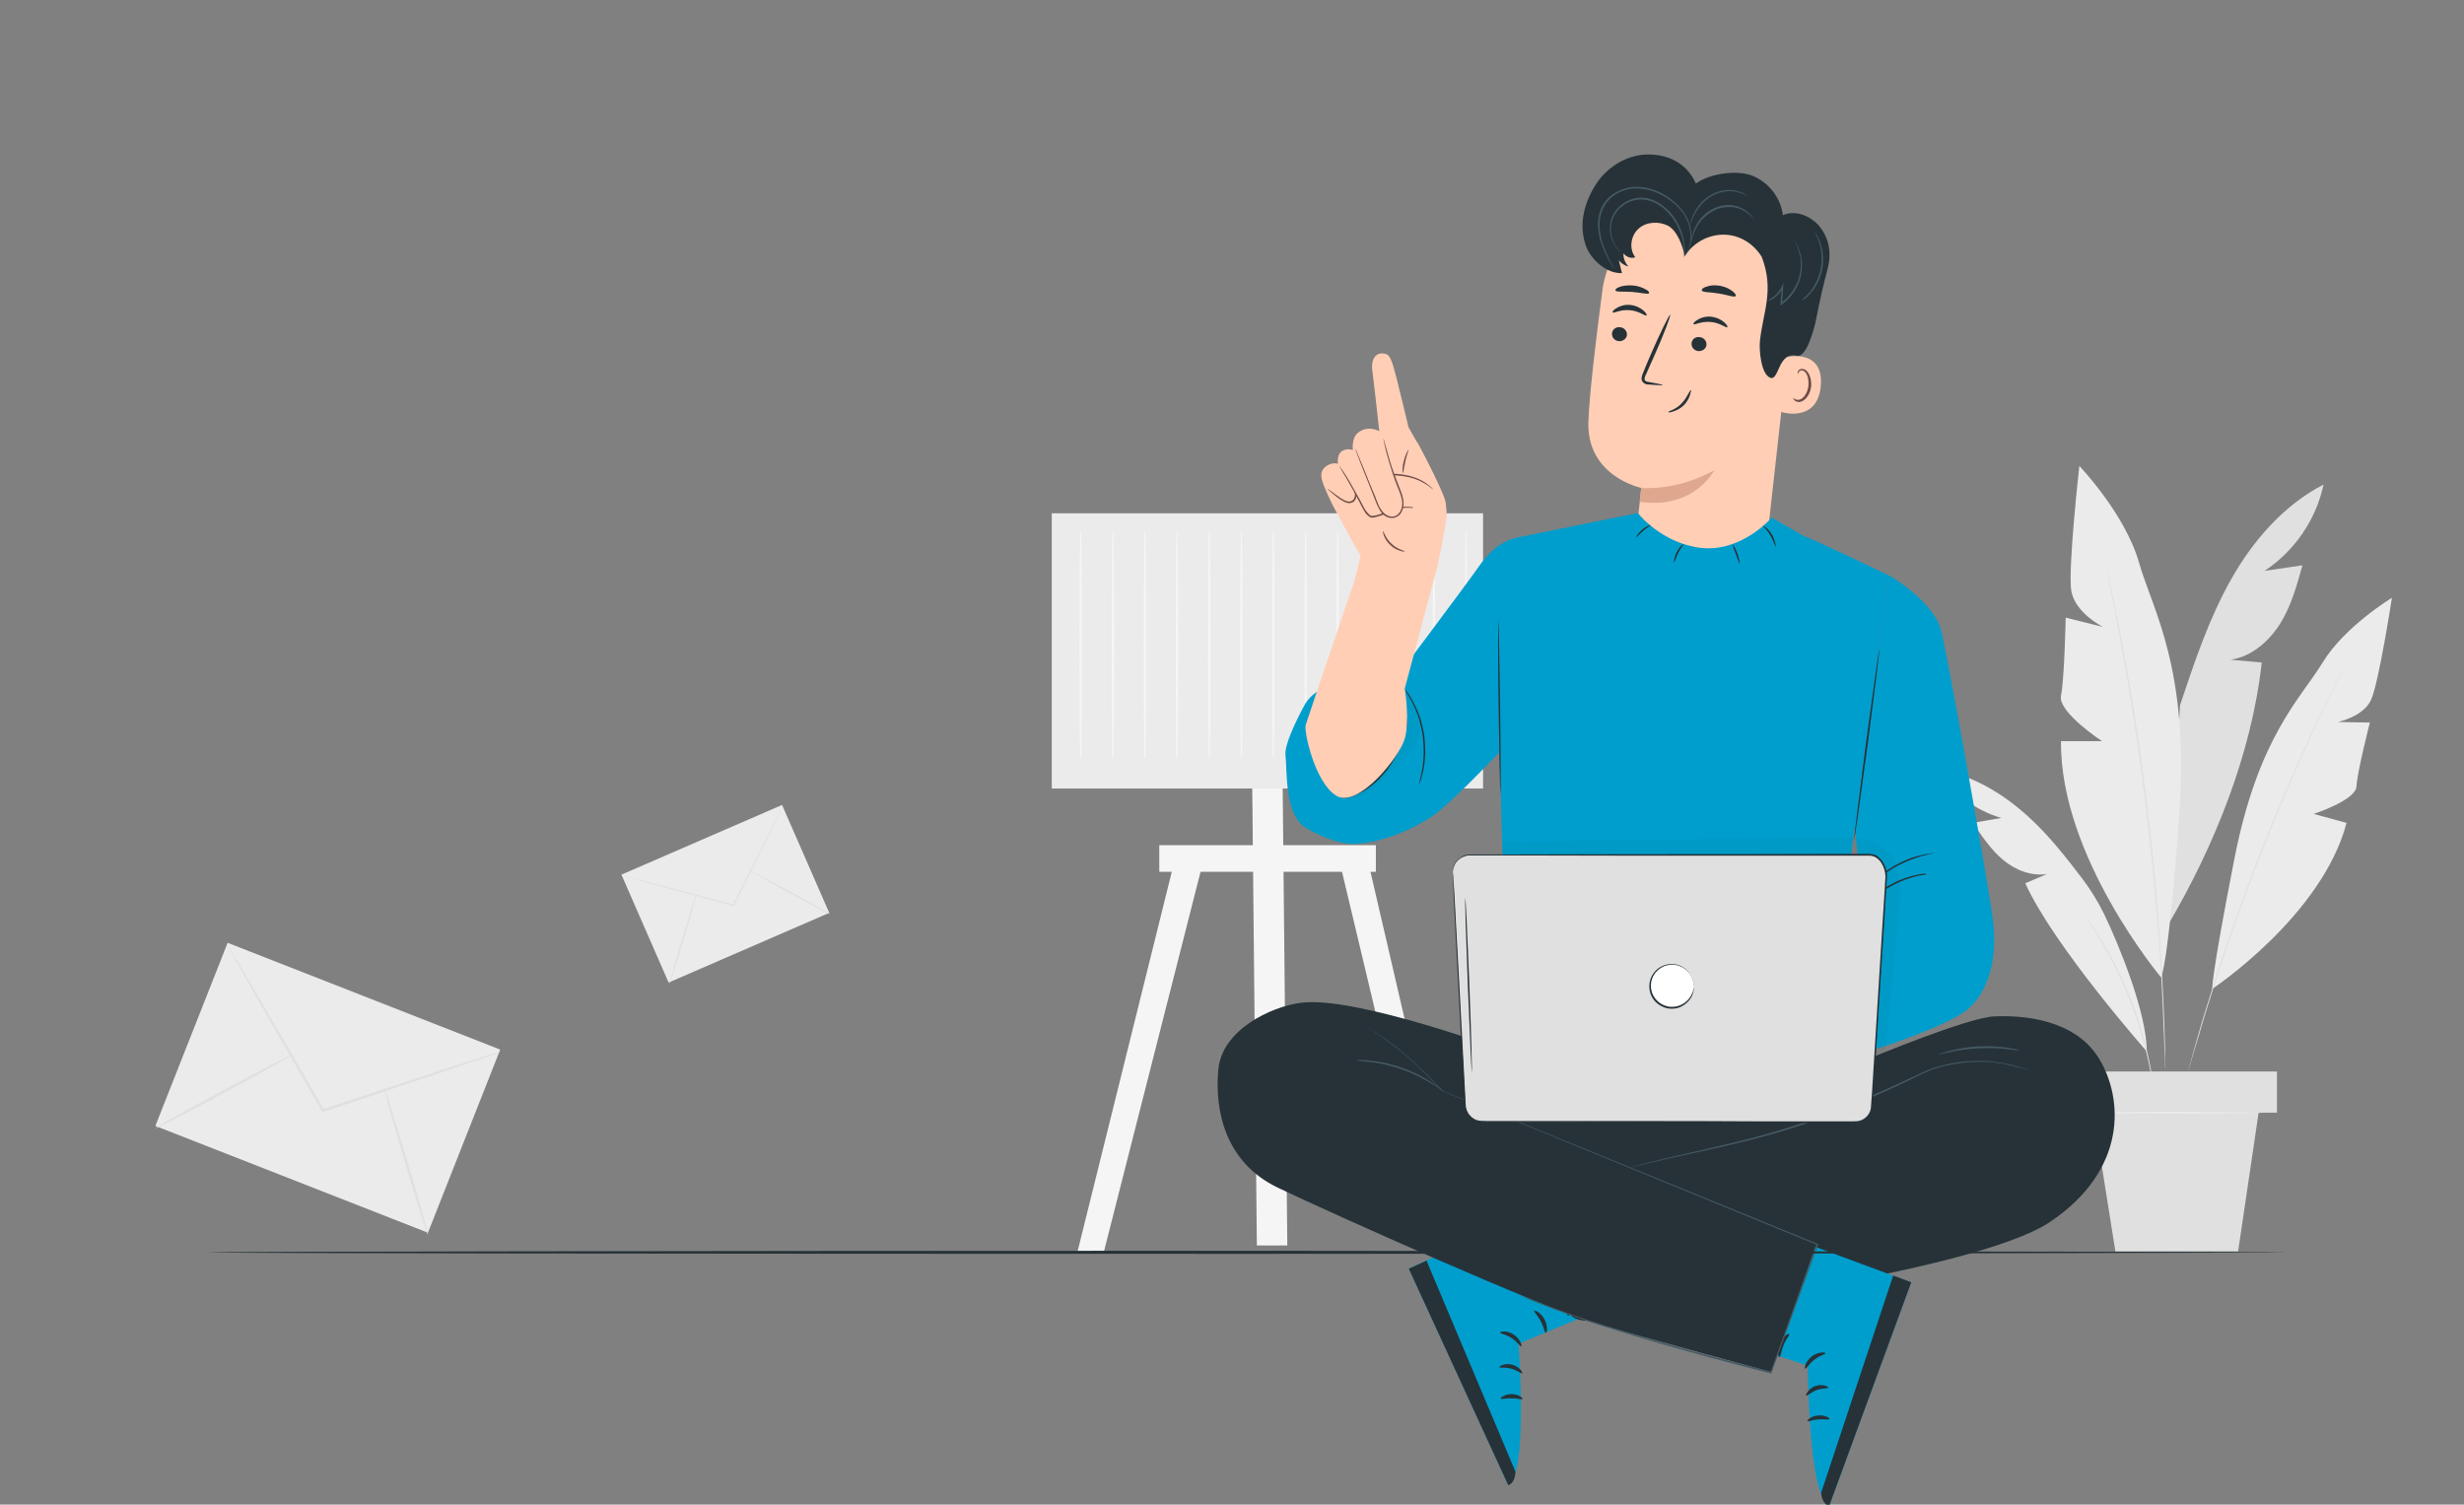 <svg width="357" height="218" viewBox="0 0 357 218" fill="none" xmlns="http://www.w3.org/2000/svg">
<rect x="0" y="0" width="357" height="218" fill="#808080" stroke="none"/>
<g clip-path="url(#clip0)">
<path d="M336.652 70.2C330.845 73.205 326.388 78.363 323.191 84.06C319.995 89.757 317.924 95.992 315.853 102.182L314.052 134.119C320.805 122.681 326.253 109.179 327.693 95.992C326.208 95.857 324.677 95.723 323.191 95.588C326.208 95.139 328.729 92.942 330.349 90.385C331.97 87.783 332.78 84.823 333.591 81.907C331.745 82.176 329.944 82.445 328.098 82.714C332.465 79.844 335.572 75.268 336.652 70.2Z" fill="#E0E0E0"/>
<path d="M313.108 141.61C313.108 141.61 298.431 124.116 298.611 107.385H304.554C304.554 107.385 298.116 103.168 298.611 100.791C299.107 98.414 299.287 89.487 299.287 89.487L304.689 90.833C304.689 90.833 300.637 88.814 300.097 85.585C299.602 82.4 301.268 67.508 301.268 67.508C301.268 67.508 307.885 74.416 309.911 81.503C311.937 88.59 317.294 96.844 315.719 118.464C314.143 140.13 313.108 141.61 313.108 141.61Z" fill="#EBEBEB"/>
<path d="M320.535 143.27C320.535 143.27 336.427 132.729 339.984 119.227L335.212 117.927C335.212 117.927 341.334 115.953 341.424 113.934C341.514 111.916 343.36 104.694 343.36 104.694L338.723 104.604C338.723 104.604 342.46 103.842 343.54 101.375C344.666 98.908 346.556 86.617 346.556 86.617C346.556 86.617 339.714 90.744 336.517 95.992C333.321 101.24 327.198 106.713 323.732 124.431C320.265 142.149 320.535 143.27 320.535 143.27Z" fill="#EBEBEB"/>
<path d="M305.319 82.849C305.319 82.849 305.319 82.894 305.364 83.029C305.409 83.163 305.454 83.343 305.499 83.567C305.589 84.06 305.77 84.733 305.95 85.63C306.13 86.527 306.4 87.649 306.625 88.905C306.895 90.206 307.21 91.641 307.48 93.301C308.11 96.53 308.786 100.433 309.461 104.739C310.136 109.045 310.767 113.8 311.352 118.824C311.937 123.848 312.387 128.602 312.702 132.953C313.018 137.304 313.288 141.252 313.423 144.526C313.513 146.186 313.558 147.666 313.603 148.967C313.648 150.268 313.693 151.389 313.693 152.331C313.693 153.228 313.693 153.946 313.738 154.439C313.738 154.664 313.738 154.843 313.738 154.978C313.738 155.112 313.738 155.157 313.738 155.157C313.738 155.157 313.738 155.112 313.738 154.978C313.738 154.843 313.738 154.664 313.693 154.439C313.693 153.946 313.648 153.228 313.603 152.331C313.558 151.389 313.558 150.268 313.468 148.967C313.423 147.666 313.378 146.141 313.288 144.526C313.153 141.207 312.882 137.304 312.522 132.953C312.162 128.602 311.712 123.803 311.127 118.824C310.541 113.8 309.866 109.045 309.236 104.739C308.561 100.433 307.93 96.53 307.3 93.301C307.03 91.686 306.715 90.206 306.49 88.905C306.265 87.604 306.04 86.527 305.815 85.585C305.634 84.688 305.499 83.971 305.409 83.477C305.364 83.253 305.319 83.073 305.319 82.939C305.319 82.894 305.274 82.849 305.319 82.849Z" fill="#E0E0E0"/>
<path d="M311.036 152.331C311.036 152.331 297.621 137.169 293.434 127.974L296.585 126.628C294.289 126.987 291.948 126.045 290.193 124.565C288.437 123.084 287.131 121.111 285.826 119.227L289.968 118.509C286.186 117.433 282.855 114.876 280.919 111.512C285.826 112.319 290.238 115.01 293.884 118.33C296.855 121.021 299.332 124.206 301.763 127.391C302.933 128.961 303.968 130.62 304.824 132.37C307.075 137.035 311.036 146.768 311.036 152.331Z" fill="#EBEBEB"/>
<path d="M340.163 95.452C340.163 95.452 340.163 95.497 340.118 95.587C340.073 95.677 339.983 95.856 339.893 96.035C339.713 96.439 339.443 96.978 339.083 97.74C338.723 98.458 338.273 99.355 337.777 100.387C337.282 101.418 336.697 102.629 336.112 103.93C334.851 106.577 333.456 109.717 331.925 113.215C330.394 116.759 328.774 120.661 327.198 124.788C325.577 128.915 324.137 132.907 322.921 136.54C321.661 140.174 320.58 143.448 319.725 146.229C319.275 147.62 318.914 148.876 318.599 149.997C318.239 151.119 317.969 152.061 317.744 152.823C317.519 153.586 317.339 154.214 317.204 154.617C317.159 154.797 317.114 154.976 317.069 155.066C317.024 155.156 317.024 155.245 317.024 155.201C317.024 155.201 317.024 155.156 317.069 155.021C317.114 154.887 317.159 154.752 317.204 154.528C317.339 154.079 317.474 153.496 317.699 152.733C317.924 151.971 318.194 150.984 318.509 149.863C318.824 148.741 319.185 147.485 319.635 146.095C320.49 143.314 321.526 139.994 322.786 136.361C324.047 132.728 325.487 128.736 327.063 124.609C328.684 120.482 330.304 116.58 331.835 113.036C333.366 109.537 334.806 106.352 336.067 103.751C336.697 102.45 337.282 101.239 337.777 100.207C338.273 99.175 338.723 98.278 339.128 97.561C339.488 96.843 339.803 96.305 339.983 95.901C340.073 95.722 340.163 95.587 340.208 95.452C340.163 95.497 340.163 95.452 340.163 95.452Z" fill="#E0E0E0"/>
<path d="M312.207 158.835C312.207 158.835 312.162 158.745 312.162 158.565C312.117 158.341 312.072 158.072 312.027 157.758C311.982 157.399 311.892 156.995 311.802 156.502C311.712 156.009 311.622 155.426 311.487 154.842C311.262 153.586 310.902 152.151 310.451 150.536C310.001 148.921 309.461 147.172 308.741 145.378C308.065 143.584 307.3 141.879 306.58 140.399C305.86 138.919 305.139 137.573 304.464 136.496C304.149 135.958 303.834 135.465 303.564 135.016C303.294 134.568 303.068 134.209 302.888 133.94C302.708 133.67 302.573 133.446 302.438 133.267C302.348 133.087 302.303 133.042 302.303 132.998C302.303 132.998 302.393 133.087 302.483 133.222C302.618 133.401 302.753 133.626 302.978 133.895C303.203 134.164 303.429 134.523 303.699 134.971C303.969 135.375 304.284 135.868 304.599 136.407C305.274 137.483 305.995 138.829 306.76 140.309C307.48 141.834 308.246 143.494 308.966 145.333C309.641 147.127 310.181 148.921 310.632 150.536C311.082 152.151 311.397 153.631 311.622 154.887C311.757 155.515 311.802 156.098 311.892 156.592C311.982 157.085 312.027 157.534 312.072 157.893C312.117 158.207 312.117 158.476 312.162 158.7C312.207 158.745 312.207 158.835 312.207 158.835Z" fill="#E0E0E0"/>
<path d="M329.899 155.247H300.502V161.212H329.899V155.247Z" fill="#E0E0E0"/>
<path d="M303.293 161.212L306.49 181.307H324.272L327.243 161.212H303.293Z" fill="#E0E0E0"/>
<path d="M328.099 161.213C328.099 161.257 322.516 161.347 315.674 161.347C308.831 161.347 303.248 161.302 303.248 161.213C303.248 161.123 308.831 161.078 315.674 161.078C322.561 161.123 328.099 161.168 328.099 161.213Z" fill="#EBEBEB"/>
<path d="M170.578 123.084L156.127 181.307H159.953L174.764 123.084H170.578Z" fill="#F5F5F5"/>
<path d="M197.814 123.084L211.32 181.307H207.538L193.672 123.084H197.814Z" fill="#F5F5F5"/>
<path d="M186.514 180.455H182.102L181.427 113.62H185.838L186.514 180.455Z" fill="#F5F5F5"/>
<path d="M214.876 74.37H152.389V114.247H214.876V74.37Z" fill="#EBEBEB"/>
<path d="M199.344 122.456H167.966V126.314H199.344V122.456Z" fill="#F5F5F5"/>
<path d="M156.531 109.044C156.531 109.044 156.576 109.268 156.576 109.762H156.486C156.441 107.833 156.396 101.329 156.396 93.703C156.396 89.083 156.441 84.911 156.441 81.816C156.441 80.336 156.486 79.125 156.486 78.228C156.486 77.824 156.486 77.51 156.531 77.241C156.531 77.017 156.531 76.882 156.576 76.882C156.576 76.882 156.576 77.017 156.621 77.241C156.621 77.51 156.621 77.824 156.666 78.228C156.666 79.125 156.711 80.336 156.711 81.816C156.711 84.911 156.756 89.083 156.756 93.703C156.756 101.373 156.711 107.833 156.666 109.762H156.576C156.531 109.313 156.531 109.044 156.531 109.044Z" fill="#F5F5F5"/>
<path d="M161.214 109.044C161.214 109.044 161.259 109.268 161.259 109.762H161.169C161.124 107.833 161.079 101.329 161.079 93.703C161.079 89.083 161.124 84.911 161.124 81.816C161.124 80.336 161.169 79.125 161.169 78.228C161.169 77.824 161.169 77.51 161.214 77.241C161.214 77.017 161.214 76.882 161.259 76.882C161.259 76.882 161.259 77.017 161.304 77.241C161.304 77.51 161.304 77.824 161.349 78.228C161.349 79.125 161.394 80.336 161.394 81.816C161.394 84.911 161.439 89.083 161.439 93.703C161.439 101.373 161.394 107.833 161.349 109.762H161.169C161.169 109.313 161.169 109.044 161.214 109.044Z" fill="#F5F5F5"/>
<path d="M165.85 109.044C165.85 109.044 165.895 109.268 165.895 109.762H165.805C165.76 107.833 165.715 101.329 165.715 93.703C165.715 89.083 165.76 84.911 165.76 81.816C165.76 80.336 165.805 79.125 165.805 78.228C165.805 77.824 165.805 77.51 165.85 77.241C165.85 77.017 165.85 76.882 165.895 76.882C165.895 76.882 165.895 77.017 165.94 77.241C165.94 77.51 165.94 77.824 165.985 78.228C165.985 79.125 166.03 80.336 166.03 81.816C166.03 84.911 166.075 89.083 166.075 93.703C166.075 101.373 166.03 107.833 165.985 109.762H165.895C165.805 109.313 165.85 109.044 165.85 109.044Z" fill="#F5F5F5"/>
<path d="M170.487 109.044C170.487 109.044 170.532 109.268 170.532 109.762H170.442C170.397 107.833 170.352 101.329 170.352 93.703C170.352 89.083 170.397 84.911 170.397 81.816C170.397 80.336 170.442 79.125 170.442 78.228C170.442 77.824 170.442 77.51 170.487 77.241C170.487 77.017 170.487 76.882 170.532 76.882C170.532 76.882 170.532 77.017 170.577 77.241C170.577 77.51 170.577 77.824 170.622 78.228C170.622 79.125 170.667 80.336 170.667 81.816C170.667 84.911 170.712 89.083 170.712 93.703C170.712 101.373 170.667 107.833 170.622 109.762H170.532C170.487 109.313 170.487 109.044 170.487 109.044Z" fill="#F5F5F5"/>
<path d="M175.169 109.044C175.169 109.044 175.214 109.268 175.214 109.762H175.124C175.079 107.833 175.034 101.329 175.034 93.703C175.034 89.083 175.079 84.911 175.079 81.816C175.079 80.336 175.124 79.125 175.124 78.228C175.124 77.824 175.124 77.51 175.169 77.241C175.169 77.017 175.169 76.882 175.214 76.882C175.214 76.882 175.214 77.017 175.259 77.241C175.259 77.51 175.259 77.824 175.304 78.228C175.304 79.125 175.349 80.336 175.349 81.816C175.349 84.911 175.394 89.083 175.394 93.703C175.394 101.373 175.349 107.833 175.304 109.762H175.124C175.124 109.313 175.124 109.044 175.169 109.044Z" fill="#F5F5F5"/>
<path d="M179.805 109.044C179.805 109.044 179.85 109.268 179.85 109.762H179.76C179.715 107.833 179.67 101.329 179.67 93.703C179.67 89.083 179.715 84.911 179.715 81.816C179.715 80.336 179.76 79.125 179.76 78.228C179.76 77.824 179.76 77.51 179.805 77.241C179.805 77.017 179.805 76.882 179.85 76.882C179.85 76.882 179.85 77.017 179.895 77.241C179.895 77.51 179.895 77.824 179.94 78.228C179.94 79.125 179.985 80.336 179.985 81.816C179.985 84.911 180.03 89.083 180.03 93.703C180.03 101.373 179.985 107.833 179.94 109.762H179.85C179.76 109.313 179.805 109.044 179.805 109.044Z" fill="#F5F5F5"/>
<path d="M184.443 109.044C184.443 109.044 184.488 109.268 184.488 109.762H184.398C184.353 107.833 184.308 101.329 184.308 93.703C184.308 89.083 184.353 84.911 184.353 81.816C184.353 80.336 184.398 79.125 184.398 78.228C184.398 77.824 184.398 77.51 184.443 77.241C184.443 77.017 184.443 76.882 184.488 76.882C184.488 76.882 184.488 77.017 184.533 77.241C184.533 77.51 184.533 77.824 184.578 78.228C184.578 79.125 184.623 80.336 184.623 81.816C184.623 84.911 184.668 89.083 184.668 93.703C184.668 101.373 184.623 107.833 184.578 109.762H184.488C184.443 109.313 184.443 109.044 184.443 109.044Z" fill="#F5F5F5"/>
<path d="M189.126 109.044C189.126 109.044 189.171 109.268 189.171 109.762H189.081C189.035 107.833 188.99 101.329 188.99 93.703C188.99 89.083 189.035 84.911 189.035 81.816C189.035 80.336 189.081 79.125 189.081 78.228C189.081 77.824 189.081 77.51 189.126 77.241C189.126 77.017 189.126 76.882 189.171 76.882C189.171 76.882 189.171 77.017 189.216 77.241C189.216 77.51 189.216 77.824 189.261 78.228C189.261 79.125 189.306 80.336 189.306 81.816C189.306 84.911 189.351 89.083 189.351 93.703C189.351 101.373 189.306 107.833 189.261 109.762H189.081C189.081 109.313 189.081 109.044 189.126 109.044Z" fill="#F5F5F5"/>
<path d="M193.762 109.044C193.762 109.044 193.807 109.268 193.807 109.762H193.717C193.672 107.833 193.627 101.329 193.627 93.703C193.627 89.083 193.672 84.911 193.672 81.816C193.672 80.336 193.717 79.125 193.717 78.228C193.717 77.824 193.717 77.51 193.762 77.241C193.762 77.017 193.762 76.882 193.807 76.882C193.807 76.882 193.807 77.017 193.852 77.241C193.852 77.51 193.852 77.824 193.897 78.228C193.897 79.125 193.942 80.336 193.942 81.816C193.942 84.911 193.987 89.083 193.987 93.703C193.987 101.373 193.942 107.833 193.897 109.762H193.807C193.717 109.313 193.762 109.044 193.762 109.044Z" fill="#F5F5F5"/>
<path d="M198.399 109.044C198.399 109.044 198.444 109.268 198.444 109.762H198.354C198.309 107.833 198.264 101.329 198.264 93.703C198.264 89.083 198.309 84.911 198.309 81.816C198.309 80.336 198.354 79.125 198.354 78.228C198.354 77.824 198.354 77.51 198.399 77.241C198.399 77.017 198.399 76.882 198.444 76.882C198.444 76.882 198.444 77.017 198.489 77.241C198.489 77.51 198.489 77.824 198.534 78.228C198.534 79.125 198.579 80.336 198.579 81.816C198.579 84.911 198.624 89.083 198.624 93.703C198.624 101.373 198.579 107.833 198.534 109.762H198.444C198.399 109.313 198.399 109.044 198.399 109.044Z" fill="#F5F5F5"/>
<path d="M203.081 109.044C203.081 109.044 203.126 109.268 203.126 109.762H203.036C202.991 107.833 202.946 101.329 202.946 93.703C202.946 89.083 202.991 84.911 202.991 81.816C202.991 80.336 203.036 79.125 203.036 78.228C203.036 77.824 203.036 77.51 203.081 77.241C203.081 77.017 203.081 76.882 203.126 76.882C203.126 76.882 203.126 77.017 203.171 77.241C203.171 77.51 203.171 77.824 203.216 78.228C203.216 79.125 203.261 80.336 203.261 81.816C203.261 84.911 203.306 89.083 203.306 93.703C203.306 101.373 203.261 107.833 203.216 109.762H203.036C203.036 109.313 203.036 109.044 203.081 109.044Z" fill="#F5F5F5"/>
<path d="M207.717 109.044C207.717 109.044 207.762 109.268 207.762 109.762H207.672C207.627 107.833 207.582 101.329 207.582 93.703C207.582 89.083 207.627 84.911 207.627 81.816C207.627 80.336 207.672 79.125 207.672 78.228C207.672 77.824 207.672 77.51 207.717 77.241C207.717 77.017 207.717 76.882 207.762 76.882C207.762 76.882 207.762 77.017 207.807 77.241C207.807 77.51 207.807 77.824 207.852 78.228C207.852 79.125 207.897 80.336 207.897 81.816C207.897 84.911 207.942 89.083 207.942 93.703C207.942 101.373 207.897 107.833 207.852 109.762H207.762C207.672 109.313 207.717 109.044 207.717 109.044Z" fill="#F5F5F5"/>
<path d="M212.355 109.044C212.355 109.044 212.4 109.268 212.4 109.762H212.31C212.265 107.833 212.22 101.329 212.22 93.703C212.22 89.083 212.265 84.911 212.265 81.816C212.265 80.336 212.31 79.125 212.31 78.228C212.31 77.824 212.31 77.51 212.355 77.241C212.355 77.017 212.355 76.882 212.4 76.882C212.4 76.882 212.4 77.017 212.445 77.241C212.445 77.51 212.445 77.824 212.49 78.228C212.49 79.125 212.535 80.336 212.535 81.816C212.535 84.911 212.58 89.083 212.58 93.703C212.58 101.373 212.535 107.833 212.49 109.762H212.4C212.355 109.313 212.355 109.044 212.355 109.044Z" fill="#F5F5F5"/>
<path d="M259.625 45.887L256.113 77.376C255.528 82.713 253.547 90.474 245.084 89.128C237.836 87.423 236.755 80.246 237.295 75.267C237.565 72.89 237.791 70.916 237.791 70.692C237.791 70.692 229.822 69.032 230.137 61.048C230.272 57.191 231.218 49.251 232.163 42.074C233.199 34.359 239.951 28.752 247.74 29.155L248.505 29.2C256.879 30.053 260.75 37.588 259.625 45.887Z" fill="#FFCEB5"/>
<path d="M237.79 70.692C237.79 70.692 242.832 71.23 248.37 68.135C248.37 68.135 245.533 73.832 237.565 72.71L237.79 70.692Z" fill="#DEA78E"/>
<path d="M245.354 46.963C245.489 47.142 246.479 46.514 247.83 46.649C249.18 46.739 250.081 47.546 250.261 47.411C250.351 47.322 250.216 47.053 249.811 46.694C249.405 46.335 248.73 45.976 247.92 45.886C247.109 45.797 246.344 46.066 245.939 46.335C245.489 46.604 245.309 46.873 245.354 46.963Z" fill="#263238"/>
<path d="M245.084 49.744C245.039 50.327 245.489 50.821 246.074 50.865C246.659 50.91 247.2 50.507 247.245 49.968C247.29 49.385 246.839 48.892 246.254 48.847C245.624 48.757 245.129 49.161 245.084 49.744Z" fill="#263238"/>
<path d="M240.897 55.8C240.897 55.71 240.131 55.576 238.916 55.352C238.601 55.307 238.286 55.217 238.286 54.993C238.241 54.768 238.376 54.41 238.556 54.096C238.871 53.333 239.231 52.57 239.591 51.763C241.077 48.444 242.112 45.663 241.977 45.618C241.842 45.573 240.537 48.219 239.096 51.539C238.736 52.346 238.421 53.154 238.106 53.916C237.971 54.275 237.745 54.679 237.881 55.127C237.971 55.352 238.196 55.531 238.376 55.621C238.556 55.71 238.736 55.71 238.916 55.71C240.131 55.8 240.897 55.845 240.897 55.8Z" fill="#263238"/>
<path d="M246.569 42.074C246.659 42.388 247.739 42.298 249 42.522C250.26 42.702 251.296 43.15 251.476 42.881C251.566 42.747 251.386 42.477 250.981 42.163C250.576 41.849 249.945 41.535 249.18 41.401C248.415 41.266 247.694 41.356 247.244 41.535C246.749 41.67 246.524 41.894 246.569 42.074Z" fill="#263238"/>
<path d="M234.054 42.074C234.144 42.343 235.224 42.208 236.485 42.298C237.745 42.388 238.781 42.702 238.916 42.478C239.006 42.343 238.826 42.119 238.375 41.894C237.97 41.67 237.295 41.401 236.53 41.356C235.764 41.311 235.089 41.401 234.639 41.58C234.234 41.715 234.009 41.939 234.054 42.074Z" fill="#263238"/>
<path d="M258.679 51.763C258.814 51.718 264.262 50.417 263.811 55.89C263.361 61.362 257.959 59.747 257.959 59.613C257.959 59.433 258.679 51.763 258.679 51.763Z" fill="#FFCEB5"/>
<path d="M259.805 57.639C259.85 57.639 259.895 57.728 260.03 57.818C260.165 57.908 260.435 57.953 260.75 57.908C261.335 57.728 261.921 56.876 262.011 55.889C262.056 55.396 262.011 54.902 261.876 54.499C261.741 54.095 261.516 53.781 261.2 53.691C260.93 53.602 260.705 53.736 260.615 53.916C260.525 54.05 260.57 54.185 260.525 54.185C260.525 54.185 260.435 54.095 260.48 53.871C260.525 53.781 260.57 53.646 260.705 53.557C260.84 53.467 261.065 53.422 261.245 53.467C261.651 53.512 262.011 53.96 262.191 54.409C262.371 54.858 262.461 55.396 262.416 55.979C262.281 57.055 261.651 58.042 260.84 58.222C260.435 58.311 260.12 58.132 259.985 57.997C259.805 57.773 259.805 57.683 259.805 57.639Z" fill="#6F4C47"/>
<path d="M241.707 59.702C241.662 59.568 242.788 59.388 243.643 58.446C244.093 57.998 244.363 57.504 244.588 57.101C244.813 56.742 244.948 56.473 244.993 56.518C245.038 56.562 244.993 56.787 244.858 57.235C244.723 57.639 244.453 58.222 243.958 58.715C243.463 59.209 242.878 59.478 242.427 59.613C242.022 59.792 241.707 59.747 241.707 59.702Z" fill="#263238"/>
<path d="M233.649 45.259C233.784 45.438 234.775 44.81 236.125 44.945C237.476 45.035 238.376 45.842 238.556 45.707C238.646 45.618 238.511 45.349 238.106 44.99C237.701 44.631 237.025 44.272 236.215 44.182C235.405 44.093 234.64 44.362 234.234 44.631C233.739 44.9 233.604 45.169 233.649 45.259Z" fill="#263238"/>
<path d="M233.558 48.309C233.513 48.892 233.964 49.386 234.549 49.431C235.134 49.476 235.674 49.072 235.719 48.534C235.764 47.95 235.314 47.457 234.729 47.412C234.144 47.322 233.603 47.726 233.558 48.309Z" fill="#263238"/>
<path d="M263.001 46.874C262.596 48.399 261.651 51.853 260.3 51.539C257.599 50.911 257.779 55.262 256.474 54.724C255.168 54.23 254.853 50.776 254.988 49.431C255.438 45.169 257.104 42.074 255.258 37.23C254.088 35.301 252.017 34 249.721 34C247.425 34 245.264 35.212 244.093 37.14C243.823 35.66 243.013 33.417 241.662 32.7C240.312 32.027 238.511 32.116 237.386 33.148C236.26 34.18 235.99 36.064 236.935 37.275C236.305 37.499 235.585 37.23 235.225 36.692C235.18 37.409 235.45 38.082 235.945 38.62C235.405 38.486 234.909 38.172 234.549 37.723C234.684 38.351 234.864 38.979 235 39.562C232.749 39.697 230.453 37.544 229.777 35.615C228.742 32.7 229.417 29.694 231.038 27.003C232.614 24.356 235.54 22.427 238.691 22.383C241.797 22.338 244.453 23.728 245.714 26.599C247.695 25.119 251.792 24.536 254.042 25.523C256.338 26.509 258.004 28.707 258.319 31.174C259.715 30.546 261.426 30.95 262.641 31.892C262.731 31.982 262.821 32.072 262.956 32.116C264.622 33.597 265.342 35.839 264.982 38.037C264.847 38.89 264.577 39.787 264.397 40.505C263.857 42.523 263.001 46.874 263.001 46.874Z" fill="#263238"/>
<path d="M234.864 36.557C234.864 36.557 234.774 36.513 234.684 36.423C234.549 36.333 234.414 36.154 234.234 35.929C233.874 35.481 233.424 34.718 233.289 33.687C233.154 32.7 233.334 31.354 234.279 30.278C235.18 29.246 236.665 28.483 238.286 28.663C239.096 28.753 239.817 29.067 240.447 29.47C241.077 29.874 241.617 30.367 242.068 30.861C242.968 31.892 243.508 33.059 243.778 34.046C244.048 35.032 244.093 35.885 244.093 36.423C244.093 36.692 244.048 36.916 244.048 37.096C244.048 37.23 244.003 37.32 244.003 37.32C243.958 37.32 244.183 36.019 243.598 34.09C243.283 33.148 242.788 32.027 241.887 31.04C241.032 30.053 239.772 29.111 238.241 28.932C236.71 28.753 235.27 29.47 234.414 30.457C233.514 31.444 233.334 32.745 233.424 33.687C233.559 34.673 233.919 35.436 234.279 35.885C234.639 36.333 234.864 36.557 234.864 36.557Z" fill="#455A64"/>
<path d="M233.874 38.979C233.874 38.979 233.829 38.89 233.694 38.71C233.604 38.531 233.424 38.306 233.244 37.948C232.883 37.275 232.343 36.333 231.938 35.032C231.713 34.404 231.578 33.642 231.533 32.834C231.488 32.027 231.578 31.174 231.938 30.322C232.253 29.47 232.883 28.707 233.694 28.124C234.504 27.586 235.495 27.182 236.575 27.093C237.61 27.003 238.646 27.182 239.591 27.496C240.537 27.81 241.347 28.304 242.067 28.842C243.508 29.919 244.498 31.309 244.859 32.655C245.219 34 245.039 35.122 244.768 35.84C244.633 36.198 244.498 36.467 244.408 36.647C244.318 36.826 244.228 36.916 244.228 36.871C244.183 36.871 244.453 36.512 244.723 35.795C244.949 35.077 245.084 33.956 244.723 32.7C244.363 31.399 243.418 30.053 241.977 29.021C240.582 27.99 238.691 27.182 236.62 27.317C235.63 27.407 234.639 27.765 233.874 28.304C233.109 28.842 232.523 29.605 232.163 30.412C231.848 31.219 231.713 32.072 231.758 32.834C231.803 33.597 231.938 34.314 232.118 34.987C232.523 36.288 233.019 37.23 233.334 37.903C233.514 38.217 233.649 38.486 233.739 38.665C233.829 38.845 233.874 38.934 233.874 38.979Z" fill="#455A64"/>
<path d="M261.066 43.51C261.021 43.465 261.561 43.106 262.192 42.343C262.822 41.581 263.542 40.37 263.812 38.844C264.082 37.364 263.857 35.974 263.542 35.032C263.227 34.09 262.912 33.551 262.912 33.551C262.912 33.551 263.002 33.686 263.182 33.91C263.317 34.135 263.497 34.538 263.677 34.987C264.037 35.929 264.308 37.364 264.037 38.934C263.767 40.459 263.002 41.715 262.327 42.478C262.012 42.882 261.696 43.151 261.471 43.33C261.201 43.42 261.066 43.51 261.066 43.51Z" fill="#455A64"/>
<path d="M256.204 43.465C256.204 43.465 256.474 43.331 256.879 43.062C257.284 42.748 257.825 42.254 258.185 41.447L258.41 40.953L258.365 41.492C258.32 42.254 258.275 43.106 258.185 44.003L258.005 43.914C258.635 43.465 259.22 42.882 259.715 42.164C260.346 41.267 260.706 40.28 260.841 39.338C260.976 38.396 260.931 37.544 260.751 36.871C260.436 35.481 259.895 34.718 259.94 34.718C259.94 34.718 259.985 34.763 260.03 34.853C260.075 34.943 260.166 35.077 260.256 35.257C260.436 35.615 260.706 36.154 260.886 36.871C261.066 37.589 261.156 38.441 261.021 39.428C260.886 40.37 260.526 41.402 259.895 42.344C259.4 43.062 258.77 43.69 258.14 44.138L257.96 44.273V44.048C258.05 43.106 258.095 42.254 258.185 41.536L258.365 41.581C258.005 42.434 257.374 42.972 256.969 43.241C256.744 43.376 256.564 43.465 256.429 43.51C256.294 43.465 256.204 43.465 256.204 43.465Z" fill="#455A64"/>
<path d="M254.493 32.385C254.448 32.43 254.223 31.623 253.232 30.905C252.737 30.546 252.107 30.187 251.297 30.053C250.531 29.918 249.586 30.008 248.731 30.322C247.875 30.681 247.155 31.219 246.615 31.802C246.074 32.385 245.759 33.058 245.489 33.596C245.039 34.718 244.994 35.525 244.949 35.48C244.949 35.48 244.949 35.301 244.994 34.942C245.039 34.583 245.129 34.09 245.354 33.507C245.579 32.924 245.894 32.251 246.435 31.623C246.975 30.995 247.74 30.412 248.596 30.053C249.496 29.694 250.441 29.604 251.252 29.784C252.062 29.918 252.737 30.322 253.232 30.726C253.728 31.129 254.043 31.533 254.178 31.847C254.268 31.982 254.313 32.116 254.358 32.206C254.493 32.34 254.493 32.385 254.493 32.385Z" fill="#455A64"/>
<path d="M253.143 28.349C253.098 28.393 252.603 28.035 251.657 27.81C250.712 27.586 249.316 27.676 248.011 28.393C246.75 29.111 245.94 30.277 245.49 31.13C245.039 31.982 244.904 32.61 244.859 32.565C244.859 32.565 244.859 32.43 244.949 32.161C244.994 31.892 245.129 31.533 245.355 31.085C245.76 30.188 246.57 28.977 247.921 28.214C249.271 27.451 250.757 27.407 251.702 27.676C252.197 27.81 252.558 27.945 252.783 28.124C253.053 28.259 253.143 28.349 253.143 28.349Z" fill="#455A64"/>
<path d="M220.728 152.599L271.06 153.272C271.06 153.272 285.15 147.396 288.977 147.261C292.849 147.082 300.502 147.575 304.058 153.272C307.705 159.148 308.245 169.555 296.945 177.091C285.916 184.447 235.585 191.22 228.697 190.592L215.956 173.592C215.956 173.592 215.821 159.642 215.956 158.969C216.091 158.296 218.207 152.33 218.207 152.33L220.728 152.599Z" fill="#263238"/>
<path d="M250.846 176.149L276.912 185.793L265.027 218.179C262.011 216.878 261.921 197.859 261.921 197.859L244.948 192.342L250.846 176.149Z" fill="#009ECD"/>
<g opacity="0.6">
<g opacity="0.6">
<g opacity="0.6">
<g opacity="0.6">
<g opacity="0.6">
<g opacity="0.6">
<g opacity="0.6">
<g opacity="0.6">
<g opacity="0.6">
<g opacity="0.6">
<g opacity="0.6">
<g opacity="0.6">
<g opacity="0.6">
<path opacity="0.6" d="M264.172 187.318C264.577 186.735 265.433 186.601 266.018 186.959C266.603 187.318 266.783 188.215 266.378 188.799C265.973 189.382 264.937 189.606 264.397 189.157C263.857 188.709 263.677 187.677 264.217 187.229" fill="white"/>
</g>
</g>
</g>
</g>
</g>
</g>
</g>
</g>
</g>
</g>
</g>
</g>
</g>
<path d="M276.912 185.793L274.3 184.806L263.856 216.295C263.856 216.295 263.946 217.954 265.027 218.179L276.912 185.793Z" fill="#263238"/>
<path d="M261.56 198.308C261.74 198.353 262.1 197.59 262.866 197.007C263.631 196.379 264.486 196.245 264.486 196.065C264.531 195.931 263.496 195.796 262.506 196.514C261.56 197.276 261.38 198.263 261.56 198.308Z" fill="#263238"/>
<path d="M261.696 202.211C261.831 202.3 262.371 201.717 263.226 201.403C264.082 201.089 264.847 201.224 264.892 201.044C264.982 200.91 264.082 200.461 263.001 200.82C261.966 201.224 261.561 202.166 261.696 202.211Z" fill="#263238"/>
<path d="M265.072 205.62C265.162 205.485 264.441 204.992 263.406 205.081C262.371 205.171 261.785 205.799 261.875 205.889C261.965 206.023 262.596 205.709 263.451 205.664C264.306 205.575 264.982 205.754 265.072 205.62Z" fill="#263238"/>
<path d="M257.825 196.603C258.005 196.603 258.05 195.796 258.41 194.898C258.77 194.001 259.355 193.418 259.22 193.284C259.13 193.149 258.32 193.598 257.87 194.629C257.419 195.706 257.644 196.648 257.825 196.603Z" fill="#263238"/>
<path d="M254.222 194.45C254.267 194.495 254.628 193.867 254.808 192.836C254.898 192.297 254.943 191.669 254.898 190.952C254.853 190.593 254.808 190.234 254.763 189.83C254.718 189.651 254.673 189.427 254.538 189.202C254.448 188.978 254.042 188.709 253.727 188.843C253.412 188.933 253.187 189.157 253.097 189.382C253.007 189.606 252.962 189.83 252.962 190.01C252.917 190.413 252.917 190.772 252.917 191.131C252.962 191.849 253.142 192.477 253.367 192.97C253.772 193.957 254.267 194.45 254.357 194.406C254.448 194.361 254.087 193.822 253.772 192.836C253.637 192.342 253.502 191.759 253.502 191.086C253.502 190.772 253.502 190.413 253.547 190.055C253.592 189.696 253.682 189.382 253.862 189.337C253.952 189.337 253.952 189.337 254.042 189.427C254.087 189.516 254.132 189.696 254.177 189.875C254.267 190.234 254.312 190.593 254.357 190.907C254.448 191.58 254.448 192.163 254.403 192.701C254.357 193.778 254.132 194.406 254.222 194.45Z" fill="#263238"/>
<path d="M254.537 194.316C254.582 194.271 254.132 193.733 253.142 193.329C252.647 193.105 252.016 192.925 251.296 192.88C250.936 192.88 250.531 192.88 250.171 192.925C249.765 193.015 249.27 193.06 248.955 193.643C248.82 193.957 249 194.316 249.18 194.495C249.36 194.675 249.54 194.764 249.72 194.899C250.08 195.078 250.441 195.213 250.801 195.303C251.521 195.437 252.196 195.392 252.737 195.213C253.817 194.899 254.222 194.316 254.177 194.271C254.132 194.181 253.592 194.63 252.602 194.809C252.106 194.899 251.521 194.944 250.891 194.764C250.576 194.675 250.261 194.585 249.945 194.405C249.63 194.226 249.405 194.002 249.45 193.867C249.495 193.688 249.855 193.508 250.171 193.508C250.531 193.463 250.891 193.419 251.206 193.419C251.881 193.419 252.466 193.553 252.962 193.688C253.952 194.002 254.492 194.405 254.537 194.316Z" fill="#263238"/>
<path d="M229.327 172.157L204.116 183.82L218.522 215.174C221.448 213.604 220.008 194.675 220.008 194.675L236.485 187.857L229.327 172.157Z" fill="#009ECD"/>
<g opacity="0.6">
<g opacity="0.6">
<g opacity="0.6">
<g opacity="0.6">
<g opacity="0.6">
<g opacity="0.6">
<g opacity="0.6">
<g opacity="0.6">
<g opacity="0.6">
<g opacity="0.6">
<g opacity="0.6">
<g opacity="0.6">
<g opacity="0.6">
<path opacity="0.6" d="M216.902 184.313C216.451 183.775 215.596 183.685 215.011 184.089C214.471 184.492 214.335 185.389 214.786 185.928C215.236 186.466 216.271 186.645 216.766 186.152C217.262 185.659 217.352 184.627 216.811 184.223" fill="white"/>
</g>
</g>
</g>
</g>
</g>
</g>
</g>
</g>
</g>
</g>
</g>
</g>
</g>
<path d="M204.116 183.82L206.682 182.653L219.557 213.2C219.557 213.2 219.602 214.86 218.522 215.174L204.116 183.82Z" fill="#263238"/>
<path d="M220.412 195.079C220.277 195.124 219.827 194.406 219.017 193.868C218.206 193.329 217.351 193.24 217.351 193.06C217.306 192.926 218.341 192.701 219.332 193.374C220.322 194.047 220.547 195.034 220.412 195.079Z" fill="#263238"/>
<path d="M220.548 198.981C220.413 199.07 219.828 198.532 218.973 198.308C218.072 198.039 217.307 198.263 217.262 198.084C217.172 197.949 218.027 197.456 219.108 197.725C220.188 198.039 220.683 198.891 220.548 198.981Z" fill="#263238"/>
<path d="M217.441 202.659C217.351 202.524 218.027 201.986 219.017 201.986C220.052 201.986 220.683 202.569 220.593 202.704C220.503 202.838 219.827 202.569 219.017 202.614C218.207 202.524 217.531 202.793 217.441 202.659Z" fill="#263238"/>
<path d="M223.969 193.105C223.789 193.105 223.699 192.298 223.248 191.445C222.798 190.593 222.213 190.055 222.303 189.92C222.393 189.786 223.248 190.189 223.789 191.176C224.284 192.163 224.149 193.105 223.969 193.105Z" fill="#263238"/>
<path d="M227.346 190.638C227.301 190.683 226.896 190.1 226.626 189.068C226.491 188.53 226.401 187.902 226.356 187.184C226.356 186.825 226.356 186.466 226.401 186.062C226.446 185.883 226.446 185.659 226.536 185.434C226.626 185.21 226.986 184.896 227.301 184.986C227.616 185.031 227.842 185.255 227.977 185.479C228.112 185.704 228.112 185.928 228.157 186.107C228.247 186.511 228.247 186.87 228.247 187.229C228.247 187.946 228.112 188.574 227.977 189.113C227.616 190.144 227.166 190.638 227.121 190.638C227.031 190.593 227.346 190.01 227.571 189.023C227.661 188.53 227.752 187.946 227.707 187.274C227.707 186.96 227.661 186.601 227.571 186.242C227.526 185.883 227.391 185.569 227.211 185.569C227.121 185.569 227.121 185.569 227.031 185.704C226.986 185.838 226.941 185.973 226.941 186.197C226.896 186.556 226.851 186.915 226.851 187.229C226.851 187.902 226.896 188.53 226.986 189.023C227.211 190.01 227.436 190.638 227.346 190.638Z" fill="#263238"/>
<path d="M227.076 190.548C227.03 190.503 227.436 189.965 228.426 189.427C228.921 189.158 229.552 188.933 230.272 188.844C230.632 188.799 231.037 188.799 231.397 188.799C231.802 188.844 232.298 188.889 232.658 189.427C232.793 189.741 232.703 190.1 232.523 190.279C232.343 190.459 232.163 190.593 232.028 190.683C231.667 190.907 231.307 191.087 230.947 191.176C230.227 191.401 229.552 191.356 229.011 191.266C227.931 191.042 227.436 190.459 227.481 190.414C227.526 190.324 228.066 190.728 229.056 190.817C229.552 190.862 230.137 190.862 230.767 190.638C231.082 190.548 231.397 190.369 231.667 190.189C231.983 190.01 232.208 189.741 232.118 189.651C232.028 189.517 231.667 189.337 231.352 189.337C230.992 189.292 230.632 189.292 230.317 189.337C229.642 189.382 229.056 189.561 228.606 189.741C227.616 190.189 227.121 190.638 227.076 190.548Z" fill="#263238"/>
<path d="M218.207 152.33C218.207 152.33 196.463 144.256 188.495 145.288C184.038 145.871 177.015 149.28 176.52 154.977C175.98 160.673 177.375 168.344 185.118 172.067C192.862 175.79 223.7 189.561 231.038 191.714C238.376 193.822 256.653 198.801 256.653 198.801L263.586 179.064C263.586 179.064 225.725 166.011 223.7 164.531C221.719 163.051 216.632 161.077 216.632 161.077L218.207 152.33Z" fill="#263238"/>
<path d="M293.749 155.022C293.749 155.022 293.704 155.022 293.614 154.977C293.524 154.932 293.344 154.887 293.164 154.842C292.759 154.708 292.218 154.573 291.453 154.394C290.733 154.214 289.787 154.035 288.752 153.9C287.671 153.811 286.456 153.811 285.105 153.9C283.755 154.035 282.269 154.259 280.739 154.708C279.973 154.932 279.208 155.246 278.443 155.605C277.677 155.964 276.867 156.367 276.057 156.771C272.815 158.341 269.169 159.911 265.297 161.436C257.554 164.531 250.126 166.011 244.813 167.178C242.157 167.761 239.996 168.254 238.511 168.613C237.791 168.793 237.205 168.927 236.8 169.017C236.62 169.062 236.485 169.107 236.35 169.107C236.26 169.107 236.215 169.151 236.215 169.151C236.215 169.151 236.26 169.151 236.35 169.107C236.44 169.062 236.62 169.017 236.8 168.972C237.205 168.882 237.745 168.703 238.511 168.523C239.996 168.165 242.112 167.626 244.768 167.043C250.081 165.787 257.464 164.307 265.207 161.212C269.079 159.687 272.68 158.117 275.967 156.592C276.777 156.188 277.587 155.829 278.353 155.47C279.118 155.111 279.928 154.797 280.694 154.573C282.224 154.125 283.71 153.855 285.105 153.766C286.456 153.676 287.717 153.676 288.797 153.811C289.877 153.945 290.778 154.125 291.543 154.304C292.263 154.483 292.849 154.663 293.209 154.797C293.389 154.842 293.524 154.932 293.659 154.932C293.704 155.022 293.749 155.022 293.749 155.022Z" fill="#455A64"/>
<path d="M292.579 152.196C292.579 152.241 291.904 152.106 290.868 152.016C289.788 151.882 288.347 151.792 286.682 151.882C285.061 151.971 283.575 152.196 282.54 152.42C281.504 152.644 280.874 152.824 280.829 152.779C280.829 152.779 280.964 152.689 281.279 152.599C281.549 152.51 282 152.375 282.495 152.241C283.53 151.971 285.016 151.702 286.637 151.613C288.302 151.523 289.788 151.657 290.823 151.792C291.364 151.882 291.769 151.971 292.084 152.016C292.444 152.106 292.579 152.151 292.579 152.196Z" fill="#455A64"/>
<path d="M209.068 158.072C209.023 158.117 208.438 157.623 207.403 156.995C206.367 156.367 204.882 155.56 203.081 154.932C201.325 154.304 199.659 153.99 198.444 153.855C197.228 153.721 196.463 153.676 196.463 153.631C196.463 153.631 196.643 153.586 197.003 153.586C197.364 153.586 197.859 153.586 198.444 153.676C199.659 153.766 201.37 154.08 203.126 154.708C204.927 155.336 206.412 156.143 207.448 156.861C207.943 157.22 208.348 157.489 208.618 157.713C208.933 157.937 209.068 158.072 209.068 158.072Z" fill="#455A64"/>
<path d="M219.964 187.497C219.964 187.497 220.009 187.497 220.144 187.542C220.279 187.587 220.414 187.676 220.639 187.766C221.089 187.946 221.719 188.26 222.575 188.574C224.286 189.246 226.762 190.144 229.958 191.22C236.396 193.328 245.579 195.975 256.654 198.756L256.519 198.801C258.59 193.104 260.841 186.824 263.227 180.23L263.272 180.365C260.616 179.288 257.825 178.122 254.943 176.956C236.621 169.42 220.144 162.692 208.934 158.072C207.043 156.098 205.333 154.349 203.712 152.958C202.091 151.567 200.606 150.491 199.345 149.683C198.084 148.876 197.049 148.383 196.329 148.024C195.969 147.844 195.698 147.755 195.518 147.665C195.338 147.575 195.248 147.53 195.248 147.53C195.248 147.53 195.338 147.575 195.518 147.665C195.698 147.755 195.969 147.844 196.329 148.024C197.049 148.383 198.084 148.876 199.345 149.639C200.606 150.401 202.136 151.478 203.757 152.913C205.378 154.304 207.133 156.053 209.024 158.027H208.979C220.189 162.602 236.666 169.33 255.033 176.821C257.87 177.988 260.706 179.154 263.362 180.23L263.452 180.275L263.407 180.365C261.021 186.959 258.725 193.239 256.654 198.935L256.609 199.025L256.519 198.98C245.489 196.199 236.261 193.508 229.868 191.355C226.672 190.278 224.15 189.336 222.485 188.663C221.629 188.349 220.999 188.035 220.594 187.811C220.369 187.721 220.234 187.632 220.099 187.587C220.009 187.497 219.964 187.497 219.964 187.497Z" fill="#455A64"/>
<path d="M273.671 83.342C273.671 83.342 279.928 86.931 281.189 91.147C281.954 93.704 287.806 126.494 288.707 132.953C289.652 139.457 287.671 144.212 284.925 146.365C282.179 148.518 273.761 151.344 273.761 151.344L261.966 155.157L258.589 146.589L269.799 130.531L268.718 119.72L273.671 83.342Z" fill="#009ECD"/>
<path d="M261.38 77.69L256.698 74.999C256.698 74.999 252.422 79.978 246.569 79.394C240.717 78.766 237.295 74.326 237.295 74.326L219.873 77.869C218.702 78.094 216.586 78.856 214.516 81.727C212.265 84.957 201.46 99.311 201.46 99.311H193.897C191.826 99.311 189.89 100.477 188.945 102.271C187.639 104.693 186.109 107.968 186.244 109.358C186.514 111.646 186.064 117.926 189.125 119.899C190.115 120.527 193.582 122.366 196.328 122.277C200.335 122.097 204.972 120.034 207.673 118.15C209.924 116.58 215.236 111.108 217.262 108.954V108.999L218.567 154.528L264.216 153.227L273.67 83.387C273.67 83.342 261.83 77.69 261.38 77.69Z" fill="#009ECD"/>
<path d="M217.082 89.891C217.127 89.891 217.262 95.543 217.352 102.495C217.442 109.448 217.442 115.1 217.397 115.1C217.352 115.1 217.217 109.448 217.127 102.495C217.037 95.543 217.037 89.891 217.082 89.891Z" fill="#263238"/>
<path d="M279.208 126.672C279.208 126.717 278.802 126.717 278.127 126.852C277.452 126.986 276.461 127.256 275.291 127.749C274.12 128.242 272.86 129.005 271.509 129.992C270.204 130.979 268.853 132.235 267.548 133.625C266.242 135.016 265.072 136.406 263.946 137.662C262.821 138.918 261.785 139.995 260.84 140.802C259.894 141.654 259.084 142.282 258.499 142.686C258.229 142.91 257.959 143.045 257.824 143.135C257.644 143.224 257.598 143.269 257.553 143.269C257.553 143.269 257.644 143.179 257.779 143.09C257.914 142.955 258.139 142.821 258.454 142.596C259.039 142.193 259.804 141.52 260.75 140.668C261.65 139.815 262.686 138.739 263.811 137.483C264.937 136.227 266.107 134.836 267.413 133.446C268.718 132.055 270.069 130.799 271.419 129.768C272.77 128.781 274.075 128.018 275.246 127.525C276.416 127.031 277.407 126.807 278.127 126.672C278.487 126.583 278.757 126.583 278.937 126.583C279.118 126.672 279.208 126.672 279.208 126.672Z" fill="#263238"/>
<path d="M280.243 123.578C280.243 123.622 279.568 123.712 278.442 124.026C277.362 124.34 275.876 124.878 274.391 125.731C272.905 126.628 271.735 127.66 270.969 128.467C270.204 129.274 269.754 129.857 269.754 129.813C269.754 129.813 269.844 129.633 270.024 129.409C270.204 129.14 270.474 128.781 270.879 128.377C271.645 127.525 272.815 126.448 274.301 125.551C275.786 124.654 277.317 124.116 278.397 123.892C278.938 123.757 279.388 123.667 279.703 123.667C280.063 123.578 280.243 123.578 280.243 123.578Z" fill="#263238"/>
<g opacity="0.3">
<g opacity="0.3">
<path opacity="0.3" d="M195.247 115.593C197.678 116.266 200.559 112.767 202.765 110.614C203.89 109.493 205.106 108.282 205.511 106.757C205.871 105.501 205.646 104.11 205.151 102.854C204.656 101.643 204.295 100.836 203.53 99.759C203.71 101.643 204.205 104.514 203.575 106.846C203.035 108.82 201.819 110.345 200.469 111.825C199.073 113.395 197.453 115.055 195.247 115.593Z" fill="black"/>
</g>
</g>
<path d="M205.601 113.619C205.556 113.619 205.826 112.812 206.051 111.511C206.186 110.838 206.231 110.076 206.276 109.179C206.276 108.326 206.231 107.339 206.096 106.353C205.916 105.366 205.691 104.424 205.421 103.616C205.106 102.809 204.791 102.091 204.476 101.508C203.845 100.342 203.35 99.669 203.395 99.669C203.395 99.669 203.53 99.804 203.755 100.118C203.89 100.252 204.025 100.432 204.16 100.656C204.296 100.88 204.476 101.149 204.611 101.418C204.926 102.002 205.286 102.719 205.601 103.572C205.916 104.424 206.141 105.366 206.321 106.353C206.456 107.384 206.501 108.326 206.501 109.223C206.456 110.121 206.366 110.883 206.231 111.556C206.186 111.87 206.096 112.184 206.006 112.453C205.961 112.722 205.871 112.946 205.826 113.126C205.691 113.44 205.601 113.619 205.601 113.619Z" fill="#263238"/>
<path d="M239.141 76.075C239.186 76.12 238.645 76.434 238.06 76.927C237.475 77.421 237.115 77.914 237.07 77.869C237.025 77.824 237.295 77.286 237.925 76.748C238.51 76.254 239.141 76.03 239.141 76.075Z" fill="#263238"/>
<path d="M243.913 78.856C243.958 78.9 243.508 79.394 243.148 80.112C242.788 80.829 242.652 81.502 242.562 81.502C242.517 81.502 242.517 80.784 242.923 80.022C243.328 79.215 243.868 78.811 243.913 78.856Z" fill="#263238"/>
<path d="M252.061 81.682C252.016 81.682 251.791 81.054 251.521 80.336C251.251 79.573 250.981 78.99 251.071 78.945C251.116 78.901 251.476 79.484 251.746 80.246C252.016 81.009 252.106 81.682 252.061 81.682Z" fill="#263238"/>
<path d="M257.283 79.215C257.193 79.215 257.013 78.453 256.518 77.601C256.023 76.748 255.392 76.21 255.437 76.165C255.482 76.12 256.203 76.569 256.743 77.466C257.238 78.363 257.328 79.215 257.283 79.215Z" fill="#263238"/>
<path d="M272.32 93.973C272.365 93.973 271.599 100.208 270.609 107.834C269.573 115.504 268.718 121.694 268.628 121.694C268.583 121.694 269.348 115.459 270.339 107.789C271.374 100.163 272.229 93.973 272.32 93.973Z" fill="#263238"/>
<path d="M203.892 104.021C203.892 104.021 203.892 104.245 203.892 104.649C203.892 104.873 203.847 105.098 203.802 105.412C203.757 105.546 203.757 105.726 203.712 105.86C203.667 106.04 203.622 106.174 203.577 106.354C203.396 107.071 203.081 107.923 202.676 108.776C202.226 109.673 201.686 110.57 201.01 111.512C200.29 112.409 199.57 113.172 198.76 113.8C197.994 114.383 197.229 114.876 196.509 115.145C196.329 115.235 196.193 115.28 196.013 115.37C195.833 115.414 195.698 115.459 195.563 115.504C195.428 115.549 195.293 115.594 195.158 115.594C195.023 115.639 194.933 115.639 194.798 115.639C194.393 115.684 194.168 115.684 194.168 115.684C194.168 115.639 195.113 115.594 196.419 115.011C197.094 114.742 197.814 114.248 198.579 113.665C199.345 113.037 200.065 112.274 200.74 111.422C201.416 110.525 201.956 109.628 202.406 108.776C202.811 107.879 203.171 107.071 203.351 106.398C203.847 104.963 203.847 104.021 203.892 104.021Z" fill="#263238"/>
<g opacity="0.3">
<g opacity="0.3">
<path opacity="0.3" d="M270.835 156.054C272.771 155.112 273.221 152.6 273.401 150.492C273.986 144.257 274.572 137.977 275.157 131.742C275.427 128.782 275.562 125.462 273.491 123.354C271.6 121.425 268.584 121.335 265.883 121.335C249.181 121.38 234.415 121.874 217.713 121.919L218.568 151.03L270.835 156.054Z" fill="black"/>
</g>
</g>
<path d="M210.51 126.403L212.31 160.18C212.4 161.48 213.481 162.512 214.786 162.512L268.764 162.602C270.07 162.602 271.195 161.57 271.24 160.269L273.311 127.076C273.401 125.685 272.411 123.846 271.015 123.846H213.076C211.59 123.801 210.42 124.968 210.51 126.403Z" fill="#E0E0E0"/>
<path d="M210.509 126.404C210.509 126.404 210.509 126.359 210.509 126.269C210.509 126.179 210.509 126.045 210.509 125.91C210.554 125.596 210.689 125.058 211.14 124.609C211.365 124.385 211.68 124.161 212.04 123.981C212.4 123.802 212.85 123.802 213.346 123.802C214.291 123.802 215.371 123.802 216.632 123.802C221.584 123.802 228.742 123.757 237.566 123.757C246.389 123.757 256.924 123.757 268.584 123.712C269.304 123.712 270.069 123.712 270.79 123.712C271.15 123.712 271.6 123.802 271.915 123.981C272.23 124.206 272.5 124.475 272.726 124.789C273.176 125.417 273.401 126.179 273.401 126.987C273.356 127.749 273.311 128.512 273.266 129.274C273.086 132.325 272.906 135.42 272.681 138.56C272.275 144.884 271.87 151.433 271.465 158.117L271.375 159.373C271.33 159.776 271.33 160.18 271.285 160.629C271.105 161.481 270.475 162.244 269.664 162.513C269.259 162.692 268.809 162.692 268.404 162.692H267.143C266.333 162.692 265.478 162.692 264.667 162.692C261.381 162.692 258.139 162.692 254.988 162.692C248.64 162.692 242.518 162.647 236.665 162.647C230.813 162.647 225.276 162.602 220.098 162.602C218.793 162.602 217.532 162.602 216.272 162.602C215.957 162.602 215.642 162.602 215.326 162.602C215.011 162.602 214.696 162.602 214.381 162.558C213.751 162.468 213.166 162.154 212.76 161.66C212.355 161.167 212.13 160.539 212.175 159.956C212.13 159.373 212.13 158.79 212.085 158.207C212.04 157.04 211.95 155.919 211.905 154.842C211.455 146.051 211.095 138.963 210.825 134.029C210.689 131.562 210.599 129.678 210.554 128.377C210.509 127.749 210.509 127.256 210.509 126.897C210.509 126.583 210.509 126.404 210.509 126.404C210.509 126.404 210.509 126.583 210.554 126.897C210.554 127.211 210.599 127.704 210.644 128.377C210.735 129.678 210.825 131.562 210.96 134.029C211.23 138.963 211.635 146.051 212.085 154.842C212.13 155.919 212.22 157.085 212.265 158.207C212.31 158.79 212.31 159.373 212.355 159.956C212.355 160.539 212.535 161.122 212.94 161.571C213.301 162.019 213.841 162.333 214.426 162.378C214.696 162.423 215.011 162.378 215.326 162.423C215.642 162.423 215.957 162.423 216.272 162.423C217.532 162.423 218.793 162.423 220.098 162.423C225.276 162.423 230.858 162.423 236.665 162.423C242.518 162.423 248.64 162.423 254.988 162.468C258.184 162.468 261.381 162.468 264.667 162.468C265.478 162.468 266.333 162.468 267.143 162.468H268.404C268.809 162.468 269.214 162.468 269.574 162.333C270.34 162.064 270.925 161.391 271.06 160.584C271.105 160.18 271.105 159.776 271.15 159.373L271.24 158.117C271.645 151.433 272.05 144.884 272.455 138.56C272.636 135.42 272.861 132.28 273.041 129.274C273.086 128.512 273.131 127.749 273.176 127.032C273.176 126.314 272.951 125.596 272.545 124.968C272.14 124.385 271.51 123.937 270.79 123.981C270.069 123.981 269.304 123.981 268.584 123.981C256.924 123.981 246.389 123.981 237.566 123.981C228.742 123.981 221.584 123.937 216.632 123.937C215.416 123.937 214.291 123.937 213.346 123.937C212.85 123.937 212.445 123.937 212.085 124.116C211.725 124.251 211.41 124.475 211.185 124.699C210.735 125.148 210.599 125.686 210.554 126C210.464 126.224 210.509 126.404 210.509 126.404Z" fill="#263238"/>
<path d="M242.291 146.051C244.057 146.051 245.488 144.625 245.488 142.866C245.488 141.107 244.057 139.681 242.291 139.681C240.526 139.681 239.095 141.107 239.095 142.866C239.095 144.625 240.526 146.051 242.291 146.051Z" fill="white"/>
<path d="M245.444 142.866C245.399 142.866 245.444 142.597 245.309 142.104C245.174 141.61 244.858 140.938 244.138 140.399C243.778 140.13 243.328 139.906 242.833 139.816C242.337 139.726 241.752 139.771 241.212 139.951C240.672 140.13 240.176 140.534 239.771 141.027C239.411 141.521 239.186 142.149 239.186 142.822C239.186 143.494 239.411 144.122 239.771 144.616C240.131 145.109 240.672 145.513 241.212 145.692C241.752 145.917 242.337 145.917 242.833 145.827C243.328 145.737 243.778 145.513 244.138 145.244C244.858 144.705 245.174 144.033 245.309 143.539C245.444 143.136 245.444 142.866 245.444 142.866C245.444 142.866 245.444 142.956 245.444 143.091C245.444 143.225 245.444 143.405 245.354 143.674C245.264 144.167 244.948 144.885 244.183 145.468C243.823 145.737 243.373 146.006 242.833 146.096C242.292 146.186 241.707 146.186 241.122 145.961C240.537 145.737 239.996 145.378 239.591 144.84C239.186 144.302 238.961 143.629 238.961 142.911C238.961 142.194 239.186 141.521 239.591 140.982C239.996 140.444 240.537 140.04 241.122 139.861C241.707 139.637 242.292 139.637 242.833 139.726C243.373 139.816 243.823 140.085 244.183 140.354C244.903 140.938 245.219 141.655 245.354 142.149C245.399 142.418 245.444 142.597 245.444 142.732C245.489 142.822 245.489 142.866 245.444 142.866Z" fill="#263238"/>
<path d="M212.31 130.128C212.355 130.128 212.626 135.779 212.896 142.822C213.166 149.819 213.301 155.516 213.256 155.516C213.211 155.516 212.941 149.864 212.671 142.822C212.4 135.824 212.22 130.128 212.31 130.128Z" fill="#263238"/>
<path d="M196.058 86.078C195.742 85.809 197.138 80.516 197.138 80.516C197.138 80.516 193.491 74.55 193.401 72.621C193.311 70.692 194.842 66.745 194.842 66.745L205.331 64.054C205.331 64.054 208.708 70.289 209.383 72.487C210.058 74.685 208.213 82.176 208.213 82.176L206.412 86.033C206.457 86.078 201.1 90.295 196.058 86.078Z" fill="#FFCEB5"/>
<path d="M193.402 73.787C193.402 73.787 192.952 72.98 192.276 71.455C191.601 69.885 190.791 68.36 192.276 67.463C193.132 66.925 193.852 67.194 193.852 67.194C193.852 67.194 193.627 65.893 194.437 65.355C195.248 64.861 196.013 65.22 196.013 65.22C196.013 65.22 195.743 63.336 196.913 62.574C198.354 61.587 199.839 62.484 199.839 62.484C199.839 62.484 198.939 54.32 198.849 53.871C198.579 52.301 199.164 50.866 200.74 51.27C201.325 51.404 201.64 52.032 202.316 54.679C202.991 57.325 204.071 61.901 204.071 61.901C204.071 61.901 205.917 65.085 206.772 66.835C207.628 68.584 209.383 72.532 209.519 73.563C209.879 76.255 208.303 79.843 208.303 79.843L197.138 80.471C197.138 80.516 193.852 74.55 193.402 73.787Z" fill="#FFCEB5"/>
<path d="M194.122 67.553C194.167 67.553 194.482 68.001 194.978 68.764C195.248 69.167 195.518 69.616 195.878 70.109C196.058 70.379 196.238 70.648 196.373 70.962C196.508 71.276 196.598 71.635 196.508 72.038C196.418 72.397 196.193 72.756 195.788 72.846C195.428 72.98 195.068 72.846 194.797 72.711C194.527 72.576 194.257 72.397 194.032 72.263C193.807 72.083 193.627 71.948 193.447 71.814C193.087 71.545 192.817 71.276 192.592 71.096C192.411 70.917 192.321 70.827 192.321 70.827C192.366 70.782 192.772 71.141 193.537 71.679C193.897 71.948 194.347 72.263 194.888 72.532C195.158 72.666 195.473 72.711 195.743 72.621C196.013 72.532 196.238 72.263 196.283 71.948C196.373 71.635 196.283 71.32 196.148 71.007C196.013 70.737 195.878 70.468 195.698 70.199C195.383 69.706 195.113 69.257 194.842 68.853C194.347 68.091 194.077 67.597 194.122 67.553Z" fill="#6F4C47"/>
<path d="M203.261 68.539C203.216 68.539 203.126 67.731 203.396 66.79C203.621 65.848 204.026 65.13 204.071 65.175C204.116 65.22 203.801 65.937 203.621 66.834C203.396 67.776 203.351 68.539 203.261 68.539Z" fill="#6F4C47"/>
<path d="M207.672 70.915C206.681 69.884 205.331 69.256 203.935 68.987C202.54 68.673 201.099 68.718 199.703 68.807C198.578 68.897 197.272 69.211 196.732 70.198C196.192 71.229 196.822 72.575 197.858 73.203C198.848 73.786 200.109 73.831 201.279 73.741C202.449 73.652 203.62 73.427 204.79 73.607" fill="#FFCEB5"/>
<path d="M204.791 73.608C204.791 73.608 204.476 73.563 203.891 73.563C203.306 73.563 202.495 73.653 201.505 73.787C201.01 73.832 200.424 73.877 199.839 73.877C199.254 73.832 198.579 73.742 197.948 73.428C197.318 73.114 196.778 72.531 196.553 71.813C196.418 71.455 196.373 71.051 196.463 70.647C196.553 70.243 196.778 69.885 197.093 69.615C197.723 69.077 198.534 68.898 199.254 68.763C199.974 68.674 200.695 68.629 201.37 68.629C202.72 68.629 203.936 68.808 204.926 69.167C205.917 69.481 206.592 69.974 207.042 70.333C207.267 70.513 207.447 70.647 207.537 70.782C207.627 70.871 207.672 70.961 207.672 70.961C207.672 70.961 207.447 70.737 206.997 70.423C206.547 70.109 205.827 69.66 204.881 69.346C203.936 69.032 202.72 68.853 201.37 68.853C200.695 68.853 199.974 68.898 199.299 68.987C198.579 69.077 197.813 69.257 197.273 69.75C197.003 69.974 196.823 70.333 196.733 70.647C196.643 71.006 196.688 71.365 196.823 71.679C197.048 72.352 197.543 72.89 198.083 73.159C198.669 73.473 199.299 73.563 199.884 73.608C200.469 73.653 201.01 73.608 201.55 73.563C202.54 73.473 203.396 73.383 203.981 73.428C204.251 73.428 204.476 73.473 204.656 73.473C204.701 73.563 204.791 73.608 204.791 73.608Z" fill="#6F4C47"/>
<path d="M194.166 67.687C195.337 69.481 196.372 71.41 197.363 73.294C197.633 73.833 197.948 74.416 198.488 74.73C198.893 74.999 199.974 74.505 200.424 74.371L197.183 67.059" fill="#FFCEB5"/>
<path d="M197.228 67.105C197.228 67.105 197.363 67.284 197.498 67.643C197.678 68.046 197.903 68.54 198.218 69.168C198.803 70.469 199.614 72.308 200.559 74.371L200.604 74.506L200.469 74.551C200.109 74.685 199.749 74.82 199.343 74.909C199.163 74.954 199.028 74.999 198.848 74.999C198.758 74.999 198.668 74.999 198.578 74.954C198.488 74.954 198.398 74.865 198.353 74.82C198.083 74.64 197.858 74.371 197.723 74.147C197.408 73.609 197.138 73.115 196.912 72.622C196.417 71.635 195.922 70.783 195.517 70.065C195.112 69.347 194.797 68.764 194.526 68.361C194.301 67.957 194.166 67.733 194.166 67.733C194.166 67.733 194.346 67.912 194.616 68.316C194.887 68.719 195.247 69.258 195.652 69.975C196.057 70.693 196.552 71.545 197.092 72.532C197.363 73.025 197.588 73.564 197.903 74.012C198.083 74.237 198.263 74.461 198.488 74.64C198.668 74.82 198.983 74.73 199.298 74.685C199.659 74.595 200.064 74.461 200.424 74.326L200.334 74.461C199.433 72.397 198.623 70.558 198.083 69.258C197.813 68.63 197.588 68.091 197.453 67.688C197.273 67.284 197.228 67.105 197.228 67.105Z" fill="#6F4C47"/>
<path d="M196.373 64.906C197.409 67.508 198.444 70.109 199.48 72.666C199.705 73.204 199.93 73.787 200.335 74.236C200.74 74.685 201.325 74.999 201.911 74.909C202.721 74.774 203.261 73.922 203.306 73.115C203.351 72.307 203.036 71.5 202.721 70.737C201.776 68.36 201.055 65.938 200.47 63.471" fill="#FFCEB5"/>
<path d="M200.425 63.516C200.425 63.516 200.47 63.605 200.515 63.74C200.56 63.919 200.605 64.144 200.695 64.413C200.875 64.996 201.1 65.893 201.416 66.925C201.731 67.957 202.181 69.213 202.721 70.558C202.991 71.231 203.306 71.949 203.351 72.801C203.396 73.205 203.306 73.653 203.126 74.057C202.946 74.461 202.631 74.82 202.181 74.954C201.731 75.133 201.235 75.044 200.875 74.864C200.47 74.685 200.2 74.326 199.975 74.012C199.525 73.294 199.3 72.577 199.03 71.904C198.489 70.558 198.039 69.347 197.589 68.27C197.184 67.284 196.869 66.431 196.644 65.848C196.553 65.579 196.463 65.355 196.418 65.175C196.373 65.041 196.328 64.951 196.328 64.951C196.328 64.951 196.373 65.041 196.463 65.175C196.553 65.355 196.643 65.579 196.734 65.848C197.004 66.431 197.319 67.284 197.724 68.27C198.129 69.302 198.624 70.513 199.21 71.859C199.48 72.532 199.705 73.294 200.155 73.922C200.38 74.236 200.65 74.505 201.01 74.685C201.37 74.864 201.776 74.909 202.136 74.775C202.496 74.64 202.766 74.326 202.946 73.967C203.126 73.608 203.171 73.249 203.171 72.846C203.126 72.083 202.811 71.365 202.541 70.693C202.001 69.347 201.596 68.091 201.28 67.014C200.965 65.938 200.74 65.086 200.605 64.458C200.56 64.144 200.47 63.919 200.47 63.74C200.425 63.605 200.425 63.516 200.425 63.516Z" fill="#6F4C47"/>
<path d="M196.598 83.118C196.598 83.118 189.485 104.021 189.17 105.052C188.9 106.084 190.565 113.53 193.672 115.324C196.778 117.119 202.766 109.717 203.531 107.026C204.296 104.335 203.531 99.759 203.531 99.759L208.348 81.727" fill="#FFCEB5"/>
<path d="M203.531 79.888C203.531 79.933 203.261 79.933 202.856 79.798C202.451 79.664 201.911 79.44 201.46 78.991C200.965 78.542 200.695 78.049 200.515 77.645C200.38 77.242 200.335 76.972 200.38 76.972C200.47 76.928 200.695 77.959 201.64 78.812C202.541 79.664 203.576 79.798 203.531 79.888Z" fill="#6F4C47"/>
<path d="M331.339 181.442C331.339 181.517 263.926 181.667 180.751 181.667C97.575 181.667 30.162 181.592 30.162 181.442C30.162 181.368 97.575 181.218 180.751 181.218C263.926 181.293 331.339 181.368 331.339 181.442Z" fill="#263238"/>
<path d="M32.98 136.6L22.509 163.133L62.004 178.605L72.474 152.072L32.98 136.6Z" fill="#EBEBEB"/>
<path d="M72.475 152.443C72.475 152.443 72.314 152.54 71.959 152.636C71.571 152.765 71.086 152.958 70.473 153.151C69.148 153.602 67.275 154.245 65.014 155.018C60.364 156.595 53.969 158.719 46.895 161.1L46.734 161.164L46.669 161.036C46.605 160.939 46.54 160.81 46.475 160.714C42.729 154.181 39.338 148.26 36.851 143.948C35.656 141.824 34.687 140.086 33.976 138.831C33.653 138.252 33.395 137.801 33.201 137.447C33.04 137.125 32.943 136.964 32.943 136.932C32.943 136.932 33.072 137.093 33.266 137.383C33.459 137.737 33.75 138.187 34.105 138.734C34.816 139.957 35.849 141.663 37.077 143.787C39.596 148.099 43.02 153.988 46.798 160.489C46.863 160.617 46.928 160.714 46.992 160.81L46.766 160.714C53.839 158.397 60.234 156.273 64.918 154.728C67.211 153.988 69.084 153.377 70.408 152.958C71.022 152.765 71.539 152.604 71.894 152.508C72.314 152.475 72.475 152.443 72.475 152.443Z" fill="#E0E0E0"/>
<path d="M22.543 163.482C22.478 163.385 26.903 160.907 32.394 157.947C37.884 154.986 42.374 152.669 42.406 152.766C42.471 152.862 38.046 155.34 32.555 158.301C27.065 161.261 22.575 163.578 22.543 163.482Z" fill="#E0E0E0"/>
<path d="M55.648 157.593C55.745 157.561 57.263 162.323 59.007 168.212C60.783 174.101 62.108 178.929 62.011 178.961C61.914 178.993 60.396 174.23 58.652 168.341C56.875 162.452 55.551 157.625 55.648 157.593Z" fill="#E0E0E0"/>
<path d="M113.311 116.626L90.037 126.726L96.873 142.362L120.147 132.262L113.311 116.626Z" fill="#EBEBEB"/>
<path d="M113.464 116.787C113.464 116.787 113.432 116.884 113.335 117.077C113.238 117.302 113.109 117.56 112.947 117.914C112.592 118.654 112.075 119.716 111.429 121.003C110.137 123.642 108.329 127.214 106.359 131.204L106.326 131.301L106.229 131.269C106.165 131.237 106.1 131.237 106.003 131.204C101.643 130.014 97.703 128.952 94.828 128.179C93.407 127.793 92.277 127.471 91.437 127.246C91.049 127.15 90.759 127.053 90.533 126.989C90.339 126.924 90.21 126.892 90.21 126.892C90.21 126.892 90.339 126.892 90.533 126.957C90.759 127.021 91.082 127.085 91.469 127.182C92.309 127.407 93.439 127.697 94.861 128.051C97.735 128.823 101.708 129.853 106.068 131.011C106.133 131.043 106.229 131.043 106.294 131.076L106.165 131.14C108.167 127.182 109.976 123.578 111.3 120.971C111.946 119.684 112.495 118.654 112.883 117.914C113.077 117.56 113.206 117.302 113.335 117.077C113.4 116.884 113.464 116.787 113.464 116.787Z" fill="#E0E0E0"/>
<path d="M97.027 142.533C96.962 142.501 97.769 139.605 98.835 136.065C99.901 132.493 100.805 129.628 100.87 129.661C100.935 129.693 100.127 132.589 99.061 136.129C97.996 139.669 97.091 142.533 97.027 142.533Z" fill="#E0E0E0"/>
<path d="M108.525 126.089C108.557 126.024 111.205 127.408 114.467 129.178C117.729 130.916 120.313 132.396 120.281 132.46C120.249 132.525 117.6 131.141 114.338 129.371C111.108 127.601 108.492 126.121 108.525 126.089Z" fill="#E0E0E0"/>
</g>
<defs>
<clipPath id="clip0">
<rect width="357" height="218" fill="white"/>
</clipPath>
</defs>
</svg>
